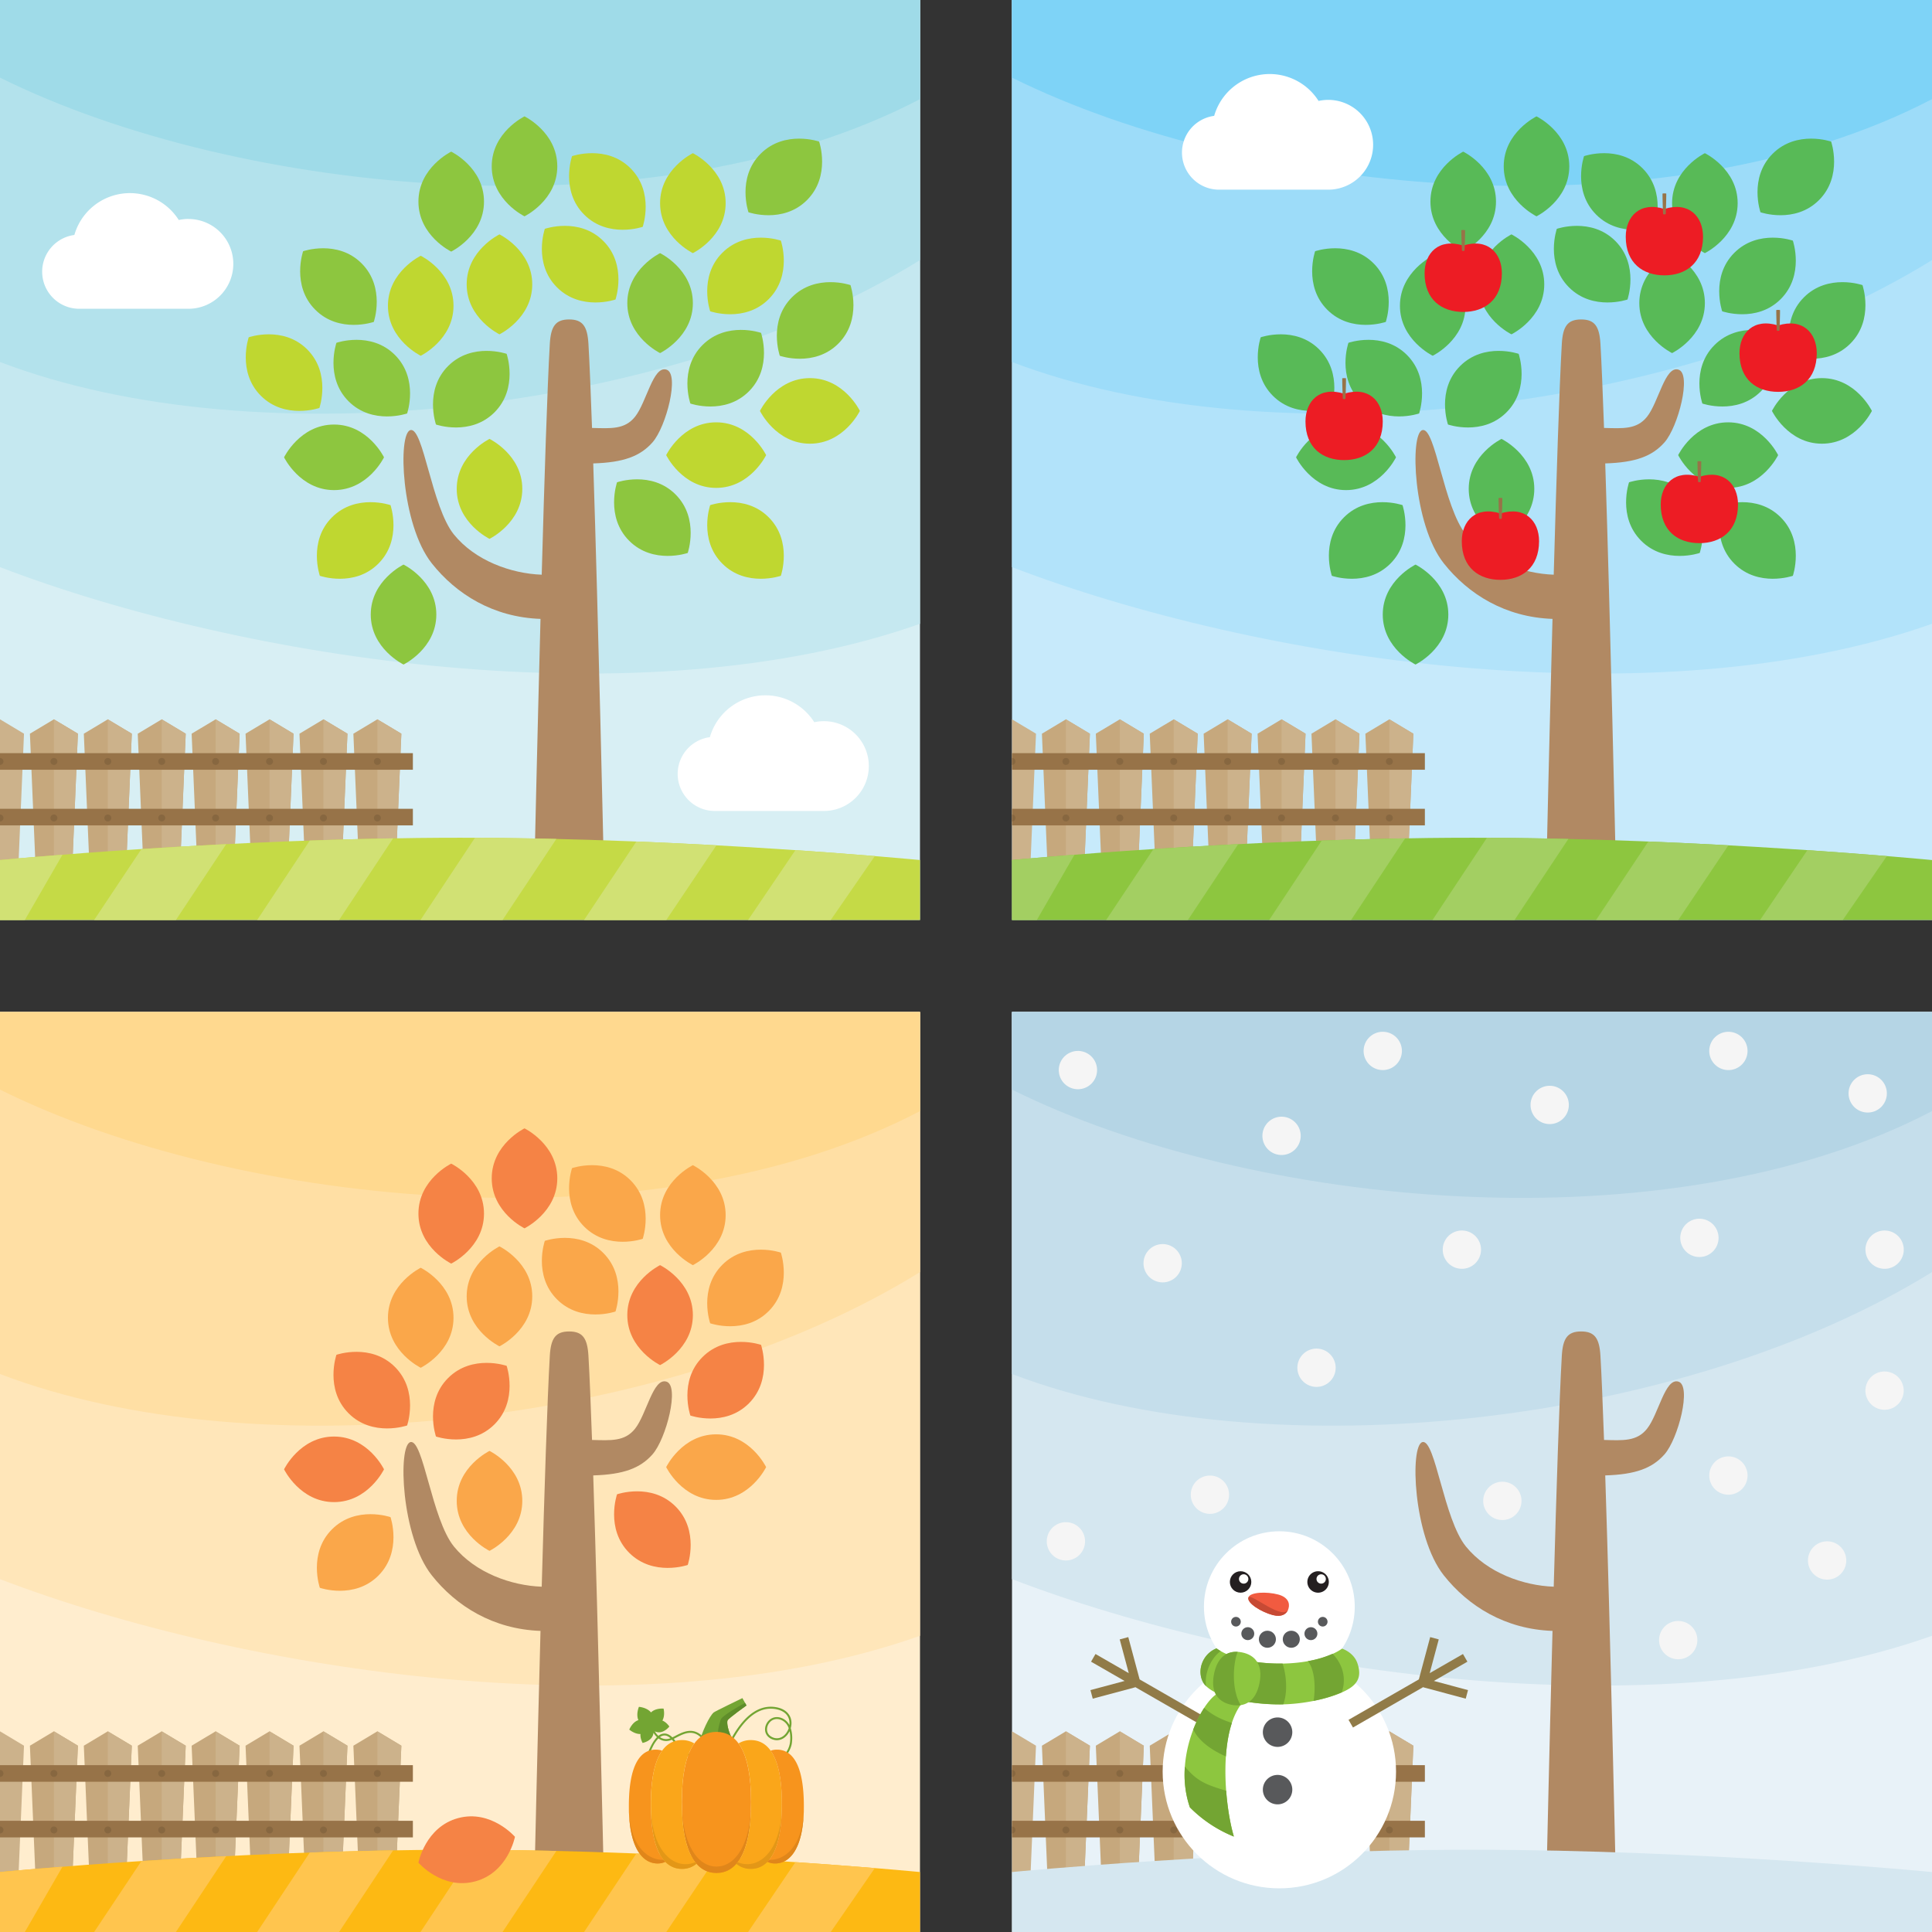 <svg xmlns="http://www.w3.org/2000/svg" viewBox="0 0 2100 2100">
  <rect x="0" y="0" width="2100" height="2100" fill="#333333" stroke="none"/>
  <title>seasons</title>
  <g id="Layer_2" data-name="Layer 2">
    <g id="Layer_1-2" data-name="Layer 1">
      <g>
        <g>
          <g>
            <rect width="1000" height="1000" fill="#d8eff4"/>
            <path d="M0,616.45c264.66,101.38,699.33,168,1000,61.59V0H0Z" fill="#c5e8f0"/>
            <path d="M0,393.49C281.77,500.87,731.35,449.08,1000,282.7V0H0Z" fill="#b3e2ec"/>
            <path d="M0,84.38c260.07,129,713.45,173,1000,23.37V0H0Z" fill="#9fdbe8"/>
          </g>
          <path d="M895.57,783.9A48.91,48.91,0,0,0,885.08,785,62.83,62.83,0,0,0,771.6,801.26a40.29,40.29,0,0,0,5.31,80.23H895.57a48.8,48.8,0,1,0,0-97.6Z" fill="#fff"/>
          <path d="M204.8,238a48.88,48.88,0,0,0-10.49,1.14A62.83,62.83,0,0,0,80.83,255.4a40.29,40.29,0,0,0,5.31,80.23H204.8a48.8,48.8,0,1,0,0-97.6Z" fill="#fff"/>
        </g>
        <g>
          <path d="M724.39,401.76c-14.56-4.43-21.52,35.44-34.17,51.26-11.18,14-26.32,12.64-46.71,12.14-1.35-38.26-2.67-70.31-3.89-91.37-1.11-19.18-6.31-26.56-21-26.56h0c-14.7,0-19.9,7.38-21,26.56-2.69,46.35-5.92,147.52-8.79,250.88-33.16-1.19-72.26-15.12-95.42-43.66-24.24-29.87-33.21-116.57-47.19-113.53s-10.28,102.63,23.07,144.78c26.65,33.67,66.88,58.66,118.22,60.45-3.54,132.47-6.26,255-6.26,255H656s-5.59-252-11.18-424c33-1,51.08-7.8,64.39-22.85C724.21,463.89,738.95,406.19,724.39,401.76Z" fill="#b18963"/>
          <path d="M567.71,531.39c0,37-35.63,54.32-35.63,54.32s-35.63-17.28-35.63-54.32,35.63-54.32,35.63-54.32S567.71,494.34,567.71,531.39Z" fill="#bfd730"/>
          <path d="M578.53,309.08c0,37-35.63,54.32-35.63,54.32s-35.63-17.28-35.63-54.32,35.63-54.32,35.63-54.32S578.53,272,578.53,309.08Z" fill="#bfd730"/>
          <path d="M492.94,332.37c0,37-35.63,54.32-35.63,54.32s-35.63-17.28-35.63-54.32S457.32,278,457.32,278,492.94,295.32,492.94,332.37Z" fill="#bfd730"/>
          <path d="M526.08,219.15c0,37-35.63,54.32-35.63,54.32s-35.63-17.28-35.63-54.32,35.63-54.32,35.63-54.32S526.08,182.1,526.08,219.15Z" fill="#8dc63f"/>
          <path d="M605.75,180.81c0,37-35.63,54.32-35.63,54.32s-35.63-17.28-35.63-54.32,35.63-54.32,35.63-54.32S605.75,143.76,605.75,180.81Z" fill="#8dc63f"/>
          <path d="M788.75,220.82c0,37-35.63,54.32-35.63,54.32s-35.63-17.28-35.63-54.32,35.63-54.32,35.63-54.32S788.75,183.77,788.75,220.82Z" fill="#bfd730"/>
          <path d="M753.12,329.47c0,37-35.63,54.32-35.63,54.32s-35.63-17.28-35.63-54.32,35.63-54.32,35.63-54.32S753.12,292.42,753.12,329.47Z" fill="#8dc63f"/>
          <path d="M363.08,532.72c-37,0-54.32-35.63-54.32-35.63s17.28-35.63,54.32-35.63,54.32,35.63,54.32,35.63S400.13,532.72,363.08,532.72Z" fill="#8dc63f"/>
          <path d="M880.35,482.27c-37,0-54.32-35.63-54.32-35.63S843.3,411,880.35,411s54.32,35.63,54.32,35.63S917.39,482.27,880.35,482.27Z" fill="#bfd730"/>
          <path d="M778.43,530.32c-37,0-54.32-35.63-54.32-35.63s17.28-35.63,54.32-35.63,54.32,35.63,54.32,35.63S815.47,530.32,778.43,530.32Z" fill="#bfd730"/>
          <path d="M537.48,448.21c-26.2,26.2-63.6,13.22-63.6,13.22s-13-37.41,13.22-63.6,63.61-13.22,63.6-13.22S563.67,422,537.48,448.21Z" fill="#8dc63f"/>
          <path d="M835.53,325.14c-26.2,26.2-63.6,13.22-63.6,13.22s-13-37.41,13.22-63.6,63.61-13.22,63.6-13.22S861.73,298.94,835.53,325.14Z" fill="#bfd730"/>
          <path d="M814,425.41c-26.2,26.2-63.6,13.22-63.6,13.22s-13-37.41,13.22-63.61,63.61-13.22,63.6-13.22S840.16,399.21,814,425.41Z" fill="#8dc63f"/>
          <path d="M411.26,612.66c-26.2,26.2-63.6,13.22-63.6,13.22s-13-37.41,13.22-63.6,63.61-13.22,63.6-13.22S437.45,586.46,411.26,612.66Z" fill="#bfd730"/>
          <path d="M877.16,217.5c-26.2,26.2-63.6,13.22-63.6,13.22s-13-37.41,13.22-63.6,63.61-13.22,63.6-13.22S903.35,191.3,877.16,217.5Z" fill="#8dc63f"/>
          <path d="M911.22,373.5c-26.2,26.2-63.6,13.22-63.6,13.22s-13-37.41,13.22-63.6,63.61-13.22,63.6-13.22S937.41,347.31,911.22,373.5Z" fill="#8dc63f"/>
          <path d="M683.92,587.83c-26.2-26.2-13.22-63.6-13.22-63.6s37.41-13,63.6,13.22,13.22,63.61,13.22,63.6S710.12,614,683.92,587.83Z" fill="#8dc63f"/>
          <path d="M378.91,436.21c-26.2-26.2-13.22-63.6-13.22-63.6s37.41-13,63.6,13.22,13.22,63.61,13.22,63.6S405.11,462.4,378.91,436.21Z" fill="#8dc63f"/>
          <path d="M283.57,430.21c-26.2-26.2-13.22-63.6-13.22-63.6s37.41-13,63.6,13.22,13.22,63.6,13.22,63.6S309.76,456.4,283.57,430.21Z" fill="#bfd730"/>
          <path d="M342.69,336.68c-26.2-26.2-13.22-63.6-13.22-63.6s37.41-13,63.6,13.22,13.22,63.61,13.22,63.61S368.88,362.87,342.69,336.68Z" fill="#8dc63f"/>
          <path d="M785.15,612.66c-26.2-26.2-13.22-63.6-13.22-63.6s37.41-13,63.6,13.22,13.22,63.61,13.22,63.6S811.34,638.86,785.15,612.66Z" fill="#bfd730"/>
          <path d="M605.42,312.33c-26.2-26.2-13.22-63.6-13.22-63.6s37.41-13,63.6,13.22S669,325.56,669,325.56,631.61,338.53,605.42,312.33Z" fill="#bfd730"/>
          <path d="M635,233.32c-26.2-26.2-13.22-63.6-13.22-63.6s37.41-13,63.6,13.22,13.22,63.6,13.22,63.6S661.24,259.51,635,233.32Z" fill="#bfd730"/>
          <path d="M474.26,668c0,37-35.63,54.32-35.63,54.32S403,705.07,403,668s35.63-54.32,35.63-54.32S474.26,631,474.26,668Z" fill="#8dc63f"/>
        </g>
        <g>
          <g>
            <g>
              <polygon points="78.81 935.83 38.38 935.83 32.52 797.49 58.6 781.87 84.67 797.49 78.81 935.83" fill="#c6a87d"/>
              <polygon points="137.41 935.83 96.98 935.83 91.12 797.49 117.19 781.87 143.27 797.49 137.41 935.83" fill="#c6a87d"/>
              <polygon points="196.01 935.83 155.58 935.83 149.72 797.49 175.79 781.87 201.87 797.49 196.01 935.83" fill="#c6a87d"/>
              <polygon points="254.61 935.83 214.17 935.83 208.31 797.49 234.39 781.87 260.47 797.49 254.61 935.83" fill="#c6a87d"/>
              <polygon points="313.21 935.83 272.77 935.83 266.91 797.49 292.99 781.87 319.06 797.49 313.21 935.83" fill="#c6a87d"/>
              <polygon points="371.8 935.83 331.37 935.83 325.51 797.49 351.59 781.87 377.66 797.49 371.8 935.83" fill="#c6a87d"/>
              <polygon points="430.4 935.83 389.97 935.83 384.11 797.49 410.19 781.87 436.26 797.49 430.4 935.83" fill="#c6a87d"/>
            </g>
            <g>
              <polygon points="20.22 935.83 0 935.83 0 781.87 26.08 797.49 20.22 935.83" fill="#ccb28b"/>
              <polygon points="78.81 935.83 58.6 935.83 58.6 781.87 84.67 797.49 78.81 935.83" fill="#ccb28b"/>
              <polygon points="137.41 935.83 117.19 935.83 117.19 781.87 143.27 797.49 137.41 935.83" fill="#ccb28b"/>
              <polygon points="196.01 935.83 175.79 935.83 175.79 781.87 201.87 797.49 196.01 935.83" fill="#ccb28b"/>
              <polygon points="254.61 935.83 234.39 935.83 234.39 781.87 260.47 797.49 254.61 935.83" fill="#ccb28b"/>
              <polygon points="313.21 935.83 292.99 935.83 292.99 781.87 319.06 797.49 313.21 935.83" fill="#ccb28b"/>
              <polygon points="371.8 935.83 351.59 935.83 351.59 781.87 377.66 797.49 371.8 935.83" fill="#ccb28b"/>
              <polygon points="430.4 935.83 410.19 935.83 410.19 781.87 436.26 797.49 430.4 935.83" fill="#ccb28b"/>
            </g>
            <rect y="818.65" width="448.78" height="18.03" fill="#977348"/>
            <rect y="879.13" width="448.78" height="18.03" fill="#977348"/>
            <path d="M175.79,823.89a3.77,3.77,0,1,0,3.77,3.77A3.77,3.77,0,0,0,175.79,823.89Zm58.6,0a3.77,3.77,0,1,0,3.77,3.77A3.77,3.77,0,0,0,234.39,823.89Zm-175.79,0a3.77,3.77,0,1,0,3.77,3.77A3.77,3.77,0,0,0,58.6,823.89Zm-58.6,0v7.54a3.77,3.77,0,0,0,3.77-3.77A3.77,3.77,0,0,0,0,823.89Zm117.2,0a3.77,3.77,0,1,0,3.77,3.77A3.77,3.77,0,0,0,117.2,823.89Zm175.79,0a3.77,3.77,0,1,0,3.77,3.77A3.77,3.77,0,0,0,293,823.89Zm117.2,0a3.77,3.77,0,1,0,3.77,3.77A3.77,3.77,0,0,0,410.18,823.89Zm-58.6,0a3.77,3.77,0,1,0,3.77,3.77A3.77,3.77,0,0,0,351.59,823.89Z" fill="#876740"/>
            <path d="M175.79,885.34a3.77,3.77,0,1,0,3.77,3.77A3.77,3.77,0,0,0,175.79,885.34Zm58.6,0a3.77,3.77,0,1,0,3.77,3.77A3.77,3.77,0,0,0,234.39,885.34Zm-175.79,0a3.77,3.77,0,1,0,3.77,3.77A3.77,3.77,0,0,0,58.6,885.34Zm-58.6,0v7.54a3.77,3.77,0,0,0,3.77-3.77A3.77,3.77,0,0,0,0,885.34Zm117.2,0a3.77,3.77,0,1,0,3.77,3.77A3.77,3.77,0,0,0,117.2,885.34Zm175.79,0a3.77,3.77,0,1,0,3.77,3.77A3.77,3.77,0,0,0,293,885.34Zm117.2,0a3.77,3.77,0,1,0,3.77,3.77A3.77,3.77,0,0,0,410.18,885.34Zm-58.6,0a3.77,3.77,0,1,0,3.77,3.77A3.77,3.77,0,0,0,351.59,885.34Z" fill="#876740"/>
          </g>
          <g>
            <path d="M500,910.58c-250,0-500,24.24-500,24.24V1000H1000V934.82S750,910.58,500,910.58Z" fill="#c5da46"/>
            <g>
              <path d="M102.33,1000h88.87l54.71-82.47c-33,1.67-64,3.51-92.18,5.34Z" fill="#d1e174"/>
              <path d="M427.32,911.22c-30.74.53-61.1,1.36-90.61,2.39L279.53,1000h89.05Z" fill="#d1e174"/>
              <path d="M778.69,918.82c-27.52-1.5-56.69-2.91-87-4.13L634.86,1000h89.37Z" fill="#d1e174"/>
              <path d="M457.06,1000h89.19l58.5-88.12c-29.14-.7-58.78-1.15-88.49-1.27Z" fill="#d1e174"/>
              <path d="M67.94,929C25.34,932.36,0,934.82,0,934.82V1000H27Z" fill="#d1e174"/>
              <path d="M950.93,930.53c-22.51-1.84-51.9-4.11-86.36-6.45L813.13,1000H903Z" fill="#d1e174"/>
            </g>
          </g>
        </g>
      </g>
      <g>
        <g>
          <g>
            <rect x="1100" width="1000" height="1000" fill="#c7eafb"/>
            <path d="M1100,616.45c264.66,101.38,699.33,168,1000,61.59V0H1100Z" fill="#b2e3fa"/>
            <path d="M1100,393.49c281.77,107.38,731.35,55.59,1000-110.79V0H1100Z" fill="#9ddcf9"/>
            <path d="M1100,84.38c260.07,129,713.45,173,1000,23.37V0H1100Z" fill="#7ed3f7"/>
          </g>
          <path d="M1443.72,108.57a48.88,48.88,0,0,0-10.49,1.14,62.83,62.83,0,0,0-113.48,16.22,40.29,40.29,0,0,0,5.31,80.23h118.67a48.8,48.8,0,1,0,0-97.6Z" fill="#fff"/>
        </g>
        <g>
          <g>
            <path d="M1824.39,401.76c-14.56-4.43-21.52,35.44-34.17,51.26-11.18,14-26.32,12.64-46.71,12.14-1.35-38.26-2.67-70.31-3.89-91.37-1.11-19.18-6.31-26.56-21-26.56h0c-14.7,0-19.9,7.38-21,26.56-2.69,46.35-5.92,147.52-8.79,250.88-33.16-1.19-72.26-15.12-95.42-43.66-24.24-29.87-33.21-116.57-47.19-113.53s-10.28,102.63,23.07,144.78c26.65,33.67,66.88,58.66,118.22,60.45-3.54,132.47-6.26,255-6.26,255H1756s-5.59-252-11.18-424c33-1,51.08-7.8,64.39-22.85C1824.21,463.89,1838.95,406.19,1824.39,401.76Z" fill="#b18963"/>
            <path d="M1667.71,531.39c0,37-35.63,54.32-35.63,54.32s-35.63-17.28-35.63-54.32,35.63-54.32,35.63-54.32S1667.71,494.34,1667.71,531.39Z" fill="#58ba57"/>
            <path d="M1678.53,309.08c0,37-35.63,54.32-35.63,54.32s-35.63-17.28-35.63-54.32,35.63-54.32,35.63-54.32S1678.53,272,1678.53,309.08Z" fill="#58ba57"/>
            <path d="M1592.94,332.37c0,37-35.63,54.32-35.63,54.32s-35.63-17.28-35.63-54.32S1557.32,278,1557.32,278,1592.94,295.32,1592.94,332.37Z" fill="#58ba57"/>
            <path d="M1626.08,219.15c0,37-35.63,54.32-35.63,54.32s-35.63-17.28-35.63-54.32,35.63-54.32,35.63-54.32S1626.08,182.1,1626.08,219.15Z" fill="#58ba57"/>
            <path d="M1705.75,180.81c0,37-35.63,54.32-35.63,54.32s-35.63-17.28-35.63-54.32,35.63-54.32,35.63-54.32S1705.75,143.76,1705.75,180.81Z" fill="#58ba57"/>
            <path d="M1888.75,220.82c0,37-35.63,54.32-35.63,54.32s-35.63-17.28-35.63-54.32,35.63-54.32,35.63-54.32S1888.75,183.77,1888.75,220.82Z" fill="#58ba57"/>
            <path d="M1853.12,329.47c0,37-35.63,54.32-35.63,54.32s-35.63-17.28-35.63-54.32,35.63-54.32,35.63-54.32S1853.12,292.42,1853.12,329.47Z" fill="#58ba57"/>
            <path d="M1463.08,532.72c-37,0-54.32-35.63-54.32-35.63s17.28-35.63,54.32-35.63,54.32,35.63,54.32,35.63S1500.13,532.72,1463.08,532.72Z" fill="#58ba57"/>
            <path d="M1980.35,482.27c-37,0-54.32-35.63-54.32-35.63S1943.3,411,1980.35,411s54.32,35.63,54.32,35.63S2017.39,482.27,1980.35,482.27Z" fill="#58ba57"/>
            <path d="M1878.43,530.32c-37,0-54.32-35.63-54.32-35.63s17.28-35.63,54.32-35.63,54.32,35.63,54.32,35.63S1915.47,530.32,1878.43,530.32Z" fill="#58ba57"/>
            <path d="M1637.48,448.21c-26.2,26.2-63.6,13.22-63.6,13.22s-13-37.41,13.22-63.6,63.61-13.22,63.61-13.22S1663.67,422,1637.48,448.21Z" fill="#58ba57"/>
            <path d="M1935.53,325.14c-26.2,26.2-63.6,13.22-63.6,13.22s-13-37.41,13.22-63.6,63.61-13.22,63.6-13.22S1961.73,298.94,1935.53,325.14Z" fill="#58ba57"/>
            <path d="M1914,425.41c-26.2,26.2-63.6,13.22-63.6,13.22s-13-37.41,13.22-63.61,63.61-13.22,63.6-13.22S1940.16,399.21,1914,425.41Z" fill="#58ba57"/>
            <path d="M1511.26,612.66c-26.2,26.2-63.6,13.22-63.6,13.22s-13-37.41,13.22-63.6,63.61-13.22,63.6-13.22S1537.45,586.46,1511.26,612.66Z" fill="#58ba57"/>
            <path d="M1977.16,217.5c-26.2,26.2-63.6,13.22-63.6,13.22s-13-37.41,13.22-63.6,63.61-13.22,63.6-13.22S2003.35,191.3,1977.16,217.5Z" fill="#58ba57"/>
            <path d="M2011.22,373.5c-26.2,26.2-63.6,13.22-63.6,13.22s-13-37.41,13.22-63.6,63.61-13.22,63.6-13.22S2037.41,347.31,2011.22,373.5Z" fill="#58ba57"/>
            <path d="M1783.92,587.83c-26.2-26.2-13.22-63.6-13.22-63.6s37.41-13,63.6,13.22,13.22,63.61,13.22,63.6S1810.12,614,1783.92,587.83Z" fill="#58ba57"/>
            <path d="M1478.91,436.21c-26.2-26.2-13.22-63.6-13.22-63.6s37.41-13,63.6,13.22,13.22,63.61,13.22,63.6S1505.11,462.4,1478.91,436.21Z" fill="#58ba57"/>
            <path d="M1383.57,430.21c-26.2-26.2-13.22-63.6-13.22-63.6s37.41-13,63.6,13.22,13.22,63.6,13.22,63.6S1409.76,456.4,1383.57,430.21Z" fill="#58ba57"/>
            <path d="M1442.69,336.68c-26.2-26.2-13.22-63.6-13.22-63.6s37.41-13,63.6,13.22,13.22,63.61,13.22,63.61S1468.88,362.87,1442.69,336.68Z" fill="#58ba57"/>
            <path d="M1885.15,612.66c-26.2-26.2-13.22-63.6-13.22-63.6s37.41-13,63.6,13.22,13.22,63.61,13.22,63.6S1911.34,638.86,1885.15,612.66Z" fill="#58ba57"/>
            <path d="M1705.42,312.33c-26.2-26.2-13.22-63.6-13.22-63.6s37.41-13,63.6,13.22S1769,325.56,1769,325.56,1731.61,338.53,1705.42,312.33Z" fill="#58ba57"/>
            <path d="M1735,233.32c-26.2-26.2-13.22-63.6-13.22-63.6s37.41-13,63.6,13.22,13.22,63.6,13.22,63.6S1761.24,259.51,1735,233.32Z" fill="#58ba57"/>
            <path d="M1574.26,668c0,37-35.63,54.32-35.63,54.32S1503,705.07,1503,668s35.63-54.32,35.63-54.32S1574.26,631,1574.26,668Z" fill="#58ba57"/>
          </g>
          <g>
            <path d="M1590.46,339.07c-23.17,0-42-13.18-42-42,0-22.1,15.5-38.48,42-30.15,26.45-8.33,42,8,42,30.15C1632.41,325.9,1613.63,339.07,1590.46,339.07Z" fill="#ed1c24"/>
            <path d="M1592.47,250.14a13.23,13.23,0,0,0-4,0c-.2.14.41,22.21.61,22.35a3.47,3.47,0,0,0,2.8,0C1592.06,272.35,1592.67,250.28,1592.47,250.14Z" fill="#977348"/>
          </g>
          <g>
            <path d="M1461,500.1c-23.17,0-42-13.18-42-42,0-22.1,15.5-38.48,42-30.15,26.45-8.33,42,8,42,30.15C1503,486.92,1484.19,500.1,1461,500.1Z" fill="#ed1c24"/>
            <path d="M1463,411.17a13.23,13.23,0,0,0-4,0c-.2.14.41,22.21.61,22.35a3.47,3.47,0,0,0,2.8,0C1462.62,433.38,1463.23,411.31,1463,411.17Z" fill="#977348"/>
          </g>
          <g>
            <path d="M1630.9,630.26c-23.17,0-42-13.18-42-42,0-22.1,15.5-38.48,42-30.15,26.45-8.33,42,8,42,30.15C1672.85,617.08,1654.07,630.26,1630.9,630.26Z" fill="#ed1c24"/>
            <path d="M1632.91,541.33a13.22,13.22,0,0,0-4,0c-.2.14.41,22.21.61,22.35a3.47,3.47,0,0,0,2.8,0C1632.5,563.53,1633.12,541.46,1632.91,541.33Z" fill="#977348"/>
          </g>
          <g>
            <path d="M1809.12,299.3c-23.17,0-42-13.18-42-42,0-22.1,15.5-38.48,42-30.15,26.45-8.33,42,8,42,30.15C1851.07,286.13,1832.29,299.3,1809.12,299.3Z" fill="#ed1c24"/>
            <path d="M1811.13,210.37a13.23,13.23,0,0,0-4,0c-.2.14.41,22.21.61,22.35a3.47,3.47,0,0,0,2.8,0C1810.72,232.58,1811.33,210.51,1811.13,210.37Z" fill="#977348"/>
          </g>
          <g>
            <path d="M1932.75,425.93c-23.17,0-42-13.18-42-42,0-22.1,15.5-38.48,42-30.15,26.45-8.33,42,8,42,30.15C1974.7,412.76,1955.92,425.93,1932.75,425.93Z" fill="#ed1c24"/>
            <path d="M1934.76,337a13.23,13.23,0,0,0-4,0c-.2.14.41,22.21.61,22.35a3.47,3.47,0,0,0,2.8,0C1934.35,359.21,1935,337.14,1934.76,337Z" fill="#977348"/>
          </g>
          <g>
            <path d="M1847.14,590.38c-23.17,0-42-13.18-42-42,0-22.1,15.5-38.48,42-30.15,26.45-8.33,42,8,42,30.15C1889.09,577.21,1870.31,590.38,1847.14,590.38Z" fill="#ed1c24"/>
            <path d="M1849.15,501.45a13.23,13.23,0,0,0-4,0c-.2.14.41,22.21.61,22.35a3.47,3.47,0,0,0,2.8,0C1848.75,523.66,1849.36,501.59,1849.15,501.45Z" fill="#977348"/>
          </g>
        </g>
        <g>
          <g>
            <g>
              <polygon points="1178.82 935.83 1138.38 935.83 1132.52 797.49 1158.6 781.87 1184.67 797.49 1178.82 935.83" fill="#c6a87d"/>
              <polygon points="1237.41 935.83 1196.98 935.83 1191.12 797.49 1217.19 781.87 1243.27 797.49 1237.41 935.83" fill="#c6a87d"/>
              <polygon points="1296.01 935.83 1255.58 935.83 1249.72 797.49 1275.79 781.87 1301.87 797.49 1296.01 935.83" fill="#c6a87d"/>
              <polygon points="1354.61 935.83 1314.17 935.83 1308.32 797.49 1334.39 781.87 1360.47 797.49 1354.61 935.83" fill="#c6a87d"/>
              <polygon points="1413.2 935.83 1372.77 935.83 1366.91 797.49 1392.99 781.87 1419.07 797.49 1413.2 935.83" fill="#c6a87d"/>
              <polygon points="1471.8 935.83 1431.37 935.83 1425.51 797.49 1451.59 781.87 1477.66 797.49 1471.8 935.83" fill="#c6a87d"/>
              <polygon points="1530.4 935.83 1489.97 935.83 1484.11 797.49 1510.18 781.87 1536.26 797.49 1530.4 935.83" fill="#c6a87d"/>
            </g>
            <g>
              <polygon points="1120.22 935.83 1100 935.83 1100 781.87 1126.08 797.49 1120.22 935.83" fill="#ccb28b"/>
              <polygon points="1178.82 935.83 1158.6 935.83 1158.6 781.87 1184.67 797.49 1178.82 935.83" fill="#ccb28b"/>
              <polygon points="1237.41 935.83 1217.19 935.83 1217.19 781.87 1243.27 797.49 1237.41 935.83" fill="#ccb28b"/>
              <polygon points="1296.01 935.83 1275.79 935.83 1275.79 781.87 1301.87 797.49 1296.01 935.83" fill="#ccb28b"/>
              <polygon points="1354.61 935.83 1334.39 935.83 1334.39 781.87 1360.47 797.49 1354.61 935.83" fill="#ccb28b"/>
              <polygon points="1413.2 935.83 1392.99 935.83 1392.99 781.87 1419.07 797.49 1413.2 935.83" fill="#ccb28b"/>
              <polygon points="1471.8 935.83 1451.59 935.83 1451.59 781.87 1477.66 797.49 1471.8 935.83" fill="#ccb28b"/>
              <polygon points="1530.4 935.83 1510.18 935.83 1510.18 781.87 1536.26 797.49 1530.4 935.83" fill="#ccb28b"/>
            </g>
            <rect x="1100" y="818.65" width="448.78" height="18.03" fill="#977348"/>
            <rect x="1100" y="879.13" width="448.78" height="18.03" fill="#977348"/>
            <path d="M1275.79,823.89a3.77,3.77,0,1,0,3.77,3.77A3.77,3.77,0,0,0,1275.79,823.89Zm58.6,0a3.77,3.77,0,1,0,3.77,3.77A3.77,3.77,0,0,0,1334.39,823.89Zm-175.79,0a3.77,3.77,0,1,0,3.77,3.77A3.77,3.77,0,0,0,1158.6,823.89Zm-58.6,0v7.54a3.77,3.77,0,0,0,0-7.54Zm117.2,0a3.77,3.77,0,1,0,3.77,3.77A3.77,3.77,0,0,0,1217.2,823.89Zm175.79,0a3.77,3.77,0,1,0,3.77,3.77A3.77,3.77,0,0,0,1393,823.89Zm117.2,0a3.77,3.77,0,1,0,3.77,3.77A3.77,3.77,0,0,0,1510.18,823.89Zm-58.6,0a3.77,3.77,0,1,0,3.77,3.77A3.77,3.77,0,0,0,1451.59,823.89Z" fill="#876740"/>
            <path d="M1275.79,885.34a3.77,3.77,0,1,0,3.77,3.77A3.77,3.77,0,0,0,1275.79,885.34Zm58.6,0a3.77,3.77,0,1,0,3.77,3.77A3.77,3.77,0,0,0,1334.39,885.34Zm-175.79,0a3.77,3.77,0,1,0,3.77,3.77A3.77,3.77,0,0,0,1158.6,885.34Zm-58.6,0v7.54a3.77,3.77,0,0,0,0-7.54Zm117.2,0a3.77,3.77,0,1,0,3.77,3.77A3.77,3.77,0,0,0,1217.2,885.34Zm175.79,0a3.77,3.77,0,1,0,3.77,3.77A3.77,3.77,0,0,0,1393,885.34Zm117.2,0a3.77,3.77,0,1,0,3.77,3.77A3.77,3.77,0,0,0,1510.18,885.34Zm-58.6,0a3.77,3.77,0,1,0,3.77,3.77A3.77,3.77,0,0,0,1451.59,885.34Z" fill="#876740"/>
          </g>
          <g>
            <path d="M1600,910.58c-250,0-500,24.24-500,24.24V1000H2100V934.82S1850,910.58,1600,910.58Z" fill="#8dc63f"/>
            <g>
              <path d="M1202.33,1000h88.87l54.71-82.47c-33,1.67-64,3.51-92.18,5.34Z" fill="#a3cf62"/>
              <path d="M1527.32,911.22c-30.74.53-61.1,1.36-90.61,2.39L1379.53,1000h89.05Z" fill="#a3cf62"/>
              <path d="M1878.69,918.82c-27.52-1.5-56.69-2.91-87-4.13L1734.86,1000h89.37Z" fill="#a3cf62"/>
              <path d="M1557.06,1000h89.19l58.5-88.12c-29.14-.7-58.78-1.15-88.49-1.27Z" fill="#a3cf62"/>
              <path d="M1167.94,929c-42.6,3.35-67.94,5.81-67.94,5.81V1000h27Z" fill="#a3cf62"/>
              <path d="M2050.93,930.53c-22.51-1.84-51.9-4.11-86.36-6.45L1913.13,1000H2003Z" fill="#a3cf62"/>
            </g>
          </g>
        </g>
      </g>
      <g>
        <g>
          <rect y="1100" width="1000" height="1000" fill="#ffedce"/>
          <path d="M0,1716.45c264.66,101.38,699.33,168,1000,61.59V1100H0Z" fill="#ffe6b9"/>
          <path d="M0,1493.49c281.77,107.38,731.35,55.59,1000-110.79V1100H0Z" fill="#ffdfa4"/>
          <path d="M0,1184.38c260.07,129,713.45,173,1000,23.37V1100H0Z" fill="#ffd98f"/>
        </g>
        <g>
          <path d="M724.39,1501.76c-14.56-4.43-21.52,35.44-34.17,51.26-11.18,14-26.32,12.64-46.71,12.14-1.35-38.26-2.67-70.31-3.89-91.37-1.11-19.18-6.31-26.56-21-26.56h0c-14.7,0-19.9,7.38-21,26.56-2.69,46.35-5.92,147.52-8.79,250.88-33.16-1.19-72.26-15.12-95.42-43.66-24.24-29.87-33.21-116.57-47.19-113.53s-10.28,102.63,23.07,144.78c26.65,33.67,66.88,58.66,118.22,60.45-3.54,132.47-6.26,255-6.26,255H656s-5.59-252-11.18-424c33-1,51.08-7.8,64.39-22.85C724.21,1563.89,738.95,1506.19,724.39,1501.76Z" fill="#b18963"/>
          <path d="M567.71,1631.39c0,37-35.63,54.32-35.63,54.32s-35.63-17.28-35.63-54.32,35.63-54.32,35.63-54.32S567.71,1594.34,567.71,1631.39Z" fill="#faa74a"/>
          <path d="M578.53,1409.08c0,37-35.63,54.32-35.63,54.32s-35.63-17.28-35.63-54.32,35.63-54.32,35.63-54.32S578.53,1372,578.53,1409.08Z" fill="#faa74a"/>
          <path d="M492.94,1432.37c0,37-35.63,54.32-35.63,54.32s-35.63-17.28-35.63-54.32S457.32,1378,457.32,1378,492.94,1395.32,492.94,1432.37Z" fill="#faa74a"/>
          <path d="M526.08,1319.15c0,37-35.63,54.32-35.63,54.32s-35.63-17.28-35.63-54.32,35.63-54.32,35.63-54.32S526.08,1282.1,526.08,1319.15Z" fill="#f58345"/>
          <path d="M605.75,1280.81c0,37-35.63,54.32-35.63,54.32s-35.63-17.28-35.63-54.32,35.63-54.32,35.63-54.32S605.75,1243.76,605.75,1280.81Z" fill="#f58345"/>
          <path d="M788.75,1320.82c0,37-35.63,54.32-35.63,54.32s-35.63-17.28-35.63-54.32,35.63-54.32,35.63-54.32S788.75,1283.78,788.75,1320.82Z" fill="#faa74a"/>
          <path d="M753.12,1429.47c0,37-35.63,54.32-35.63,54.32s-35.63-17.28-35.63-54.32,35.63-54.32,35.63-54.32S753.12,1392.42,753.12,1429.47Z" fill="#f58345"/>
          <path d="M363.08,1632.72c-37,0-54.32-35.63-54.32-35.63s17.28-35.63,54.32-35.63,54.32,35.63,54.32,35.63S400.13,1632.72,363.08,1632.72Z" fill="#f58345"/>
          <path d="M778.43,1630.32c-37,0-54.32-35.63-54.32-35.63s17.28-35.63,54.32-35.63,54.32,35.63,54.32,35.63S815.47,1630.32,778.43,1630.32Z" fill="#faa74a"/>
          <path d="M537.48,1548.21c-26.2,26.2-63.6,13.22-63.6,13.22s-13-37.41,13.22-63.6,63.61-13.22,63.6-13.22S563.67,1522,537.48,1548.21Z" fill="#f58345"/>
          <path d="M835.53,1425.14c-26.2,26.2-63.6,13.22-63.6,13.22s-13-37.41,13.22-63.6,63.61-13.22,63.6-13.22S861.73,1398.95,835.53,1425.14Z" fill="#faa74a"/>
          <path d="M814,1525.41c-26.2,26.2-63.6,13.22-63.6,13.22s-13-37.41,13.22-63.61,63.61-13.22,63.6-13.22S840.16,1499.21,814,1525.41Z" fill="#f58345"/>
          <path d="M411.26,1712.66c-26.2,26.2-63.6,13.22-63.6,13.22s-13-37.41,13.22-63.6,63.61-13.22,63.6-13.22S437.45,1686.46,411.26,1712.66Z" fill="#faa74a"/>
          <path d="M683.92,1687.83c-26.2-26.2-13.22-63.6-13.22-63.6s37.41-13,63.6,13.22,13.22,63.61,13.22,63.6S710.12,1714,683.92,1687.83Z" fill="#f58345"/>
          <path d="M378.91,1536.21c-26.2-26.2-13.22-63.6-13.22-63.6s37.41-13,63.6,13.22,13.22,63.61,13.22,63.6S405.11,1562.41,378.91,1536.21Z" fill="#f58345"/>
          <path d="M605.42,1412.34c-26.2-26.2-13.22-63.6-13.22-63.6s37.41-13,63.6,13.22S669,1425.56,669,1425.56,631.61,1438.53,605.42,1412.34Z" fill="#faa74a"/>
          <path d="M635,1333.32c-26.2-26.2-13.22-63.6-13.22-63.6s37.41-13,63.6,13.22,13.22,63.6,13.22,63.6S661.24,1359.51,635,1333.32Z" fill="#faa74a"/>
        </g>
        <g>
          <g>
            <g>
              <polygon points="78.81 2035.83 38.38 2035.83 32.52 1897.49 58.6 1881.87 84.67 1897.49 78.81 2035.83" fill="#c6a87d"/>
              <polygon points="137.41 2035.83 96.98 2035.83 91.12 1897.49 117.19 1881.87 143.27 1897.49 137.41 2035.83" fill="#c6a87d"/>
              <polygon points="196.01 2035.83 155.58 2035.83 149.72 1897.49 175.79 1881.87 201.87 1897.49 196.01 2035.83" fill="#c6a87d"/>
              <polygon points="254.61 2035.83 214.17 2035.83 208.31 1897.49 234.39 1881.87 260.47 1897.49 254.61 2035.83" fill="#c6a87d"/>
              <polygon points="313.21 2035.83 272.77 2035.83 266.91 1897.49 292.99 1881.87 319.06 1897.49 313.21 2035.83" fill="#c6a87d"/>
              <polygon points="371.8 2035.83 331.37 2035.83 325.51 1897.49 351.59 1881.87 377.66 1897.49 371.8 2035.83" fill="#c6a87d"/>
              <polygon points="430.4 2035.83 389.97 2035.83 384.11 1897.49 410.19 1881.87 436.26 1897.49 430.4 2035.83" fill="#c6a87d"/>
            </g>
            <g>
              <polygon points="20.22 2035.83 0 2035.83 0 1881.87 26.08 1897.49 20.22 2035.83" fill="#ccb28b"/>
              <polygon points="78.81 2035.83 58.6 2035.83 58.6 1881.87 84.67 1897.49 78.81 2035.83" fill="#ccb28b"/>
              <polygon points="137.41 2035.83 117.19 2035.83 117.19 1881.87 143.27 1897.49 137.41 2035.83" fill="#ccb28b"/>
              <polygon points="196.01 2035.83 175.79 2035.83 175.79 1881.87 201.87 1897.49 196.01 2035.83" fill="#ccb28b"/>
              <polygon points="254.61 2035.83 234.39 2035.83 234.39 1881.87 260.47 1897.49 254.61 2035.83" fill="#ccb28b"/>
              <polygon points="313.21 2035.83 292.99 2035.83 292.99 1881.87 319.06 1897.49 313.21 2035.83" fill="#ccb28b"/>
              <polygon points="371.8 2035.83 351.59 2035.83 351.59 1881.87 377.66 1897.49 371.8 2035.83" fill="#ccb28b"/>
              <polygon points="430.4 2035.83 410.19 2035.83 410.19 1881.87 436.26 1897.49 430.4 2035.83" fill="#ccb28b"/>
            </g>
            <rect y="1918.65" width="448.78" height="18.03" fill="#977348"/>
            <rect y="1979.13" width="448.78" height="18.03" fill="#977348"/>
            <path d="M175.79,1923.89a3.77,3.77,0,1,0,3.77,3.77A3.77,3.77,0,0,0,175.79,1923.89Zm58.6,0a3.77,3.77,0,1,0,3.77,3.77A3.77,3.77,0,0,0,234.39,1923.89Zm-175.79,0a3.77,3.77,0,1,0,3.77,3.77A3.77,3.77,0,0,0,58.6,1923.89Zm-58.6,0v7.54a3.77,3.77,0,0,0,3.77-3.77A3.77,3.77,0,0,0,0,1923.89Zm117.2,0a3.77,3.77,0,1,0,3.77,3.77A3.77,3.77,0,0,0,117.2,1923.89Zm175.79,0a3.77,3.77,0,1,0,3.77,3.77A3.77,3.77,0,0,0,293,1923.89Zm117.2,0a3.77,3.77,0,1,0,3.77,3.77A3.77,3.77,0,0,0,410.18,1923.89Zm-58.6,0a3.77,3.77,0,1,0,3.77,3.77A3.77,3.77,0,0,0,351.59,1923.89Z" fill="#876740"/>
            <path d="M175.79,1985.34a3.77,3.77,0,1,0,3.77,3.77A3.77,3.77,0,0,0,175.79,1985.34Zm58.6,0a3.77,3.77,0,1,0,3.77,3.77A3.77,3.77,0,0,0,234.39,1985.34Zm-175.79,0a3.77,3.77,0,1,0,3.77,3.77A3.77,3.77,0,0,0,58.6,1985.34Zm-58.6,0v7.54a3.77,3.77,0,0,0,3.77-3.77A3.77,3.77,0,0,0,0,1985.34Zm117.2,0a3.77,3.77,0,1,0,3.77,3.77A3.77,3.77,0,0,0,117.2,1985.34Zm175.79,0a3.77,3.77,0,1,0,3.77,3.77A3.77,3.77,0,0,0,293,1985.34Zm117.2,0a3.77,3.77,0,1,0,3.77,3.77A3.77,3.77,0,0,0,410.18,1985.34Zm-58.6,0a3.77,3.77,0,1,0,3.77,3.77A3.77,3.77,0,0,0,351.59,1985.34Z" fill="#876740"/>
          </g>
          <g>
            <path d="M500,2010.58c-250,0-500,24.24-500,24.24V2100H1000v-65.18S750,2010.58,500,2010.58Z" fill="#fdb913"/>
            <g>
              <path d="M102.33,2100h88.87l54.71-82.47c-33,1.67-64,3.51-92.18,5.34Z" fill="#ffc54e"/>
              <path d="M427.32,2011.22c-30.74.53-61.1,1.36-90.61,2.39L279.53,2100h89.05Z" fill="#ffc54e"/>
              <path d="M778.69,2018.82c-27.52-1.5-56.69-2.91-87-4.13L634.86,2100h89.37Z" fill="#ffc54e"/>
              <path d="M457.06,2100h89.19l58.5-88.12c-29.14-.7-58.78-1.15-88.49-1.27Z" fill="#ffc54e"/>
              <path d="M67.94,2029c-42.6,3.35-67.94,5.8-67.94,5.8V2100H27Z" fill="#ffc54e"/>
              <path d="M950.93,2030.53c-22.51-1.84-51.9-4.11-86.36-6.45L813.13,2100H903Z" fill="#ffc54e"/>
            </g>
          </g>
          <path d="M516.49,2045c-35.78,9.59-61.69-20.35-61.69-20.35s7.47-38.88,43.25-48.47,61.7,20.35,61.69,20.36S552.28,2035.4,516.49,2045Z" fill="#f58345"/>
          <g>
            <g>
              <path d="M859.54,1878.4a20,20,0,0,0,.78-5.44c.06-7.62-4.91-15.31-16.81-17.33a32.8,32.8,0,0,0-5.7-.5c-12.81,0-23,7.71-30.64,16.54s-12.78,18.9-15.45,23.94l1.87,1h0c2.67-5.05,7.75-14.95,15.18-23.55s17.14-15.82,29-15.81a30.74,30.74,0,0,1,5.33.47c11.12,2,15,8.52,15.07,15.25a16.6,16.6,0,0,1-.13,2.07,16.2,16.2,0,0,0-9.31-7.92,13.45,13.45,0,0,0-4.28-.72c-7.56,0-12.88,6.75-12.89,13.34,0,4.33,2.42,8.7,7.87,10.82a13.57,13.57,0,0,0,5,1c6.1-.06,11.14-4.27,13.8-9.81A33.93,33.93,0,0,1,859,1889a31.86,31.86,0,0,1-.2,3.72v.09a24.58,24.58,0,0,1-3.95,11.34,37.31,37.31,0,0,1-2.55,3.62c-.69.86-1.12,1.32-1.12,1.32l1.54,1.45c0-.09,7.68-8.06,8.19-17.57a36.09,36.09,0,0,0-1.39-14.54Zm-5.39,5.91c-2.52,3.11-5.93,5.11-9.68,5.1a11.48,11.48,0,0,1-4.23-.83c-4.72-1.9-6.5-5.28-6.53-8.86a11.69,11.69,0,0,1,3.06-7.7,10.35,10.35,0,0,1,7.71-3.52,11.41,11.41,0,0,1,3.61.61,14.52,14.52,0,0,1,9,8.83l.2.51A18.46,18.46,0,0,1,854.15,1884.31Zm-103.73-2.93c-7.48,0-14.29,4.52-19.58,7.05l-.64-.6c-2.67-2.42-5.35-3.57-7.95-3.57a10.69,10.69,0,0,0-6.6,2.53,20.46,20.46,0,0,1-3.87-4.91,9.5,9.5,0,0,0,4.15,1.05c6.57.3,11.63-6.26,11.63-6.26s-2.94-4.6-7.56-6.49c3.17-5.62,1.28-13,1.28-13s-8.67-.83-13.67,4.16c-4.53-5.52-13.13-6.08-13.13-6.08s-3.43,7.91-.58,14.46C687.18,1871.89,684,1880,684,1880s5.71,5,12.16,4.8c-.43,5,2.33,9.69,2.33,9.69s8.14-1.51,10.87-7.5a10,10,0,0,0,.94-3.51,22.43,22.43,0,0,0,3.8,4.74c-6.82,6.81-11.39,20.46-13.55,28.68l2,.53h0a95.78,95.78,0,0,1,7.42-19.79,33,33,0,0,1,5.72-8.06,14,14,0,0,0,8.32,2.83,15.41,15.41,0,0,0,5.91-1.24l.42-.18a46.15,46.15,0,0,1,6.21,9.3c2.94,5.6,6.64,8.06,10.5,8,4.07,0,7.91-2.55,11.32-5.71a67.14,67.14,0,0,0,8.58-10.18l.44-.62-.45-.61C761.65,1883.94,755.9,1881.36,750.42,1881.38Zm-26.4,8.9a11.6,11.6,0,0,1-6.65-2.13,8.32,8.32,0,0,1,4.89-1.77c1.94,0,4.08.83,6.48,3A13.11,13.11,0,0,1,724,1890.28Zm32.93,10.78c-3.23,3-6.75,5.17-9.88,5.15-2.9,0-5.82-1.68-8.63-6.92a50,50,0,0,0-6.08-9.25c5.38-2.65,11.69-6.57,18.07-6.54,4.67,0,9.45,2,14.37,8.33A63.28,63.28,0,0,1,756.94,1901.05Z" fill="#73a533"/>
              <g>
                <path d="M760,1894.94c2.66-12,11.24-29.88,15.8-33.6,1.63-1.33,31.16-15.58,31.16-15.58l4.43,8s-19.27,13.71-20.55,16.18c-1.06,2.05,0,11.65,6.64,23.16Z" fill="#73a533"/>
                <path d="M790.85,1869.93c1.28-2.47,20.55-16.18,20.55-16.18l-1.48-2.66c-8,3.81-24.54,14.16-26.06,17.21s-5.6,16.86-2.59,25.6l16.23-.8C790.87,1881.58,789.79,1872,790.85,1869.93Z" fill="#5f8d2a"/>
              </g>
            </g>
            <g>
              <g>
                <path d="M816.35,1958.6c0,57.42-16.84,77.23-37.6,77.23s-37.6-19.81-37.6-77.23,16.83-76.11,37.6-76.11S816.35,1901.18,816.35,1958.6Z" fill="#f7941d"/>
                <path d="M816.35,1958.6c0,57.42-16.84,77.23-37.6,77.23s-37.6-19.81-37.6-77.23c0,45.48,16.83,70.27,37.6,70.27S816.35,2004.29,816.35,1958.6Z" fill="#e0861a"/>
              </g>
              <g>
                <path d="M719.71,1902.87a22.14,22.14,0,0,0-7-1.08c-16.11,0-29.17,15.42-29.17,61.3s15.08,62.42,31.18,62.42a19.55,19.55,0,0,0,8.42-1.8c-9.45-9.68-15.71-29.26-15.71-62.87C707.48,1931.56,712.24,1913.28,719.71,1902.87Z" fill="#f7941d"/>
                <path d="M721.21,2021.49c-15.51.78-37.63-13.27-37.63-58.39,0,45.88,15.08,62.42,31.18,62.42a19.55,19.55,0,0,0,8.42-1.8Q722.18,2022.68,721.21,2021.49Z" fill="#e0861a"/>
              </g>
              <g>
                <path d="M741.15,1958.6c0-32.14,5.27-52.14,13.56-63.53a25.07,25.07,0,0,0-13.42-3.67c-18.67,0-33.8,17.21-33.8,69.44s15.14,70.57,33.8,70.57a24.25,24.25,0,0,0,15.81-5.6C747.45,2014.77,741.15,1993.72,741.15,1958.6Z" fill="#faa61a"/>
                <path d="M755.68,2024.1c-21.12,9-48.2-9.48-48.2-63.26,0,52.23,15.14,70.57,33.8,70.57a24.26,24.26,0,0,0,15.8-5.6Q756.37,2025,755.68,2024.1Z" fill="#e39717"/>
              </g>
              <g>
                <path d="M816.11,1891.4a25.08,25.08,0,0,0-13.35,3.63c8.3,11.38,13.59,31.39,13.59,63.57,0,35.17-6.32,56.23-16,67.27a24.26,24.26,0,0,0,15.74,5.54c18.67,0,33.8-18.34,33.8-70.57S834.78,1891.4,816.11,1891.4Z" fill="#faa61a"/>
                <path d="M801.79,2024.14q-.7.9-1.42,1.73a24.25,24.25,0,0,0,15.74,5.55c18.67,0,33.8-18.34,33.8-70.57C849.91,2014.55,822.9,2033.05,801.79,2024.14Z" fill="#e39717"/>
              </g>
              <g>
                <path d="M844.64,1901.79a22.13,22.13,0,0,0-7,1.08c7.47,10.41,12.23,28.68,12.23,58,0,33.62-6.27,53.19-15.71,62.87a19.55,19.55,0,0,0,8.42,1.8c16.11,0,31.18-16.54,31.18-62.42S860.74,1901.79,844.64,1901.79Z" fill="#f7941d"/>
                <path d="M836.17,2021.49q-1,1.19-2,2.23a19.55,19.55,0,0,0,8.42,1.8c16.11,0,31.18-16.54,31.18-62.42C873.8,2008.22,851.68,2022.27,836.17,2021.49Z" fill="#e0861a"/>
              </g>
            </g>
          </g>
        </g>
      </g>
      <g>
        <g>
          <g>
            <rect x="1100" y="1100" width="1000" height="1000" fill="#e8f2f8"/>
            <path d="M1100,1716.45c264.66,101.38,699.33,168,1000,61.59V1100H1100Z" fill="#d5e7f0"/>
            <path d="M1100,1493.49c281.77,107.38,731.35,55.59,1000-110.79V1100H1100Z" fill="#c5deeb"/>
            <path d="M1100,1184.38c260.07,129,713.45,173,1000,23.37V1100H1100Z" fill="#b5d5e5"/>
          </g>
          <path d="M1315.14,1603.87a20.81,20.81,0,1,0,20.81,20.81A20.81,20.81,0,0,0,1315.14,1603.87Zm-51.38-251.6a20.81,20.81,0,1,0,20.81,20.81A20.81,20.81,0,0,0,1263.75,1352.26ZM1393,1213.81a20.81,20.81,0,1,0,20.81,20.81A20.81,20.81,0,0,0,1393,1213.81Zm38,252.07a20.81,20.81,0,1,0,20.81,20.81A20.81,20.81,0,0,0,1431,1465.88Zm-259.34-323.56a20.81,20.81,0,1,0,20.81,20.81A20.81,20.81,0,0,0,1171.64,1142.31ZM1503,1121.5a20.81,20.81,0,1,0,20.81,20.81A20.81,20.81,0,0,0,1503,1121.5Zm375.69,41.63a20.81,20.81,0,1,0-20.81-20.81A20.81,20.81,0,0,0,1878.69,1163.13Zm149,195.2a20.81,20.81,0,1,0,20.81-20.81A20.81,20.81,0,0,0,2027.65,1358.32ZM1158.6,1654.55a20.81,20.81,0,1,0,20.81,20.81A20.81,20.81,0,0,0,1158.6,1654.55Zm525.85-474.34a20.81,20.81,0,1,0,20.81,20.81A20.81,20.81,0,0,0,1684.45,1180.21Zm366.48,8.26a20.81,20.81,0,1,0-20.81,20.81A20.81,20.81,0,0,0,2050.93,1188.47ZM1878.7,1583.05a20.81,20.81,0,1,0,20.81,20.81A20.81,20.81,0,0,0,1878.7,1583.05ZM1986,1675.36a20.81,20.81,0,1,0,20.81,20.81A20.81,20.81,0,0,0,1986,1675.36Zm62.44-184.62a20.81,20.81,0,1,0,20.81,20.81A20.81,20.81,0,0,0,2048.46,1490.75ZM1633,1610.58a20.81,20.81,0,1,0,20.81,20.81A20.81,20.81,0,0,0,1633,1610.58Zm-44-273.07a20.81,20.81,0,1,0,20.81,20.81A20.81,20.81,0,0,0,1589,1337.51Zm279,8a20.81,20.81,0,1,0-20.81,20.81A20.81,20.81,0,0,0,1868,1345.52Zm-43.85,416.41a20.81,20.81,0,1,0,20.81,20.81A20.81,20.81,0,0,0,1824.1,1761.93Z" fill="#f5f5f5"/>
        </g>
        <g>
          <g>
            <polygon points="1178.82 2035.83 1138.38 2035.83 1132.52 1897.49 1158.6 1881.87 1184.67 1897.49 1178.82 2035.83" fill="#c6a87d"/>
            <polygon points="1237.41 2035.83 1196.98 2035.83 1191.12 1897.49 1217.19 1881.87 1243.27 1897.49 1237.41 2035.83" fill="#c6a87d"/>
            <polygon points="1296.01 2035.83 1255.58 2035.83 1249.72 1897.49 1275.79 1881.87 1301.87 1897.49 1296.01 2035.83" fill="#c6a87d"/>
            <polygon points="1354.61 2035.83 1314.17 2035.83 1308.32 1897.49 1334.39 1881.87 1360.47 1897.49 1354.61 2035.83" fill="#c6a87d"/>
            <polygon points="1413.2 2035.83 1372.77 2035.83 1366.91 1897.49 1392.99 1881.87 1419.07 1897.49 1413.2 2035.83" fill="#c6a87d"/>
            <polygon points="1471.8 2035.83 1431.37 2035.83 1425.51 1897.49 1451.59 1881.87 1477.66 1897.49 1471.8 2035.83" fill="#c6a87d"/>
            <polygon points="1530.4 2035.83 1489.97 2035.83 1484.11 1897.49 1510.18 1881.87 1536.26 1897.49 1530.4 2035.83" fill="#c6a87d"/>
          </g>
          <g>
            <polygon points="1120.22 2035.83 1100 2035.83 1100 1881.87 1126.08 1897.49 1120.22 2035.83" fill="#ccb28b"/>
            <polygon points="1178.82 2035.83 1158.6 2035.83 1158.6 1881.87 1184.67 1897.49 1178.82 2035.83" fill="#ccb28b"/>
            <polygon points="1237.41 2035.83 1217.19 2035.83 1217.19 1881.87 1243.27 1897.49 1237.41 2035.83" fill="#ccb28b"/>
            <polygon points="1296.01 2035.83 1275.79 2035.83 1275.79 1881.87 1301.87 1897.49 1296.01 2035.83" fill="#ccb28b"/>
            <polygon points="1354.61 2035.83 1334.39 2035.83 1334.39 1881.87 1360.47 1897.49 1354.61 2035.83" fill="#ccb28b"/>
            <polygon points="1413.2 2035.83 1392.99 2035.83 1392.99 1881.87 1419.07 1897.49 1413.2 2035.83" fill="#ccb28b"/>
            <polygon points="1471.8 2035.83 1451.59 2035.83 1451.59 1881.87 1477.66 1897.49 1471.8 2035.83" fill="#ccb28b"/>
            <polygon points="1530.4 2035.83 1510.18 2035.83 1510.18 1881.87 1536.26 1897.49 1530.4 2035.83" fill="#ccb28b"/>
          </g>
          <rect x="1100" y="1918.65" width="448.78" height="18.03" fill="#977348"/>
          <rect x="1100" y="1979.13" width="448.78" height="18.03" fill="#977348"/>
          <path d="M1275.79,1923.89a3.77,3.77,0,1,0,3.77,3.77A3.77,3.77,0,0,0,1275.79,1923.89Zm58.6,0a3.77,3.77,0,1,0,3.77,3.77A3.77,3.77,0,0,0,1334.39,1923.89Zm-175.79,0a3.77,3.77,0,1,0,3.77,3.77A3.77,3.77,0,0,0,1158.6,1923.89Zm-58.6,0v7.54a3.77,3.77,0,0,0,0-7.54Zm117.2,0a3.77,3.77,0,1,0,3.77,3.77A3.77,3.77,0,0,0,1217.2,1923.89Zm175.79,0a3.77,3.77,0,1,0,3.77,3.77A3.77,3.77,0,0,0,1393,1923.89Zm117.2,0a3.77,3.77,0,1,0,3.77,3.77A3.77,3.77,0,0,0,1510.18,1923.89Zm-58.6,0a3.77,3.77,0,1,0,3.77,3.77A3.77,3.77,0,0,0,1451.59,1923.89Z" fill="#876740"/>
          <path d="M1275.79,1985.34a3.77,3.77,0,1,0,3.77,3.77A3.77,3.77,0,0,0,1275.79,1985.34Zm58.6,0a3.77,3.77,0,1,0,3.77,3.77A3.77,3.77,0,0,0,1334.39,1985.34Zm-175.79,0a3.77,3.77,0,1,0,3.77,3.77A3.77,3.77,0,0,0,1158.6,1985.34Zm-58.6,0v7.54a3.77,3.77,0,0,0,0-7.54Zm117.2,0a3.77,3.77,0,1,0,3.77,3.77A3.77,3.77,0,0,0,1217.2,1985.34Zm175.79,0a3.77,3.77,0,1,0,3.77,3.77A3.77,3.77,0,0,0,1393,1985.34Zm117.2,0a3.77,3.77,0,1,0,3.77,3.77A3.77,3.77,0,0,0,1510.18,1985.34Zm-58.6,0a3.77,3.77,0,1,0,3.77,3.77A3.77,3.77,0,0,0,1451.59,1985.34Z" fill="#876740"/>
        </g>
        <path d="M1824.39,1501.76c-14.56-4.43-21.52,35.44-34.17,51.26-11.18,14-26.32,12.64-46.71,12.14-1.35-38.26-2.67-70.31-3.89-91.37-1.11-19.18-6.31-26.56-21-26.56h0c-14.7,0-19.9,7.38-21,26.56-2.69,46.35-5.92,147.52-8.79,250.88-33.16-1.19-72.26-15.12-95.42-43.66-24.24-29.87-33.21-116.57-47.19-113.53s-10.28,102.63,23.07,144.78c26.65,33.67,66.88,58.66,118.22,60.45-3.54,132.47-6.26,255-6.26,255H1756s-5.59-252-11.18-424c33-1,51.08-7.8,64.39-22.85C1824.21,1563.89,1838.95,1506.19,1824.39,1501.76Z" fill="#b18963"/>
        <g>
          <path d="M1600,2010.58c-250,0-500,24.24-500,24.24V2100H2100v-65.18S1850,2010.58,1600,2010.58Z" fill="#d5e7f0"/>
          <g>
            <circle cx="1390.59" cy="1925.7" r="126.84" fill="#fff"/>
            <circle cx="1390.59" cy="1746.41" r="81.97" fill="#fff"/>
            <path d="M1444.37,1719.52a11.66,11.66,0,1,1-11.66-11.66A11.66,11.66,0,0,1,1444.37,1719.52Z" fill="#241f21"/>
            <circle cx="1436.06" cy="1716.26" r="5.09" fill="#fff"/>
            <circle cx="1348.46" cy="1719.52" r="11.66" fill="#241f21"/>
            <path d="M1356.9,1716.26a5.09,5.09,0,1,1-5.09-5.09A5.09,5.09,0,0,1,1356.9,1716.26Z" fill="#fff"/>
            <circle cx="1343.43" cy="1762.73" r="5.24" fill="#58595b"/>
            <path d="M1363.3,1775.71a7,7,0,1,1-7-7A7,7,0,0,1,1363.3,1775.71Z" fill="#58595b"/>
            <circle cx="1377.6" cy="1781.79" r="9.27" fill="#58595b"/>
            <circle cx="1437.75" cy="1762.73" r="5.24" fill="#58595b"/>
            <circle cx="1424.91" cy="1775.71" r="7.03" fill="#58595b"/>
            <circle cx="1403.58" cy="1781.79" r="9.27" fill="#58595b"/>
            <polygon points="1315.13 1869.39 1238.71 1825.43 1226.39 1779.46 1217.09 1781.96 1226.92 1818.65 1190.75 1797.84 1185.93 1806.18 1222.37 1827.13 1185.27 1837.07 1187.76 1846.38 1233.9 1834.02 1233.83 1833.73 1310.32 1877.73 1315.13 1869.39" fill="#917b48"/>
            <path d="M1400.62,1748.13c-1.65,6.17-7.28,10-17.34,7.33-12.06-3.23-28-12.86-26.34-19s20.26-6.54,32.33-3.31C1399.33,1735.81,1402.27,1742,1400.62,1748.13Z" fill="#f15b40"/>
            <path d="M1400.62,1748.13c-1.65,6.17-7.28,10-17.34,7.33-12.06-3.23-28-12.86-26.34-19S1396.27,1763.94,1400.62,1748.13Z" fill="#c74a34"/>
            <path d="M1322.32,1841.46c-17.31,11.1-47.37,70-29,123a142.07,142.07,0,0,0,47.87,31.81c-10.4-34.64-17.82-116.66,11.16-147.77" fill="#8dc63f"/>
            <path d="M1310.54,1832.33c14.16,14,50.78,20.29,80.16,20.29,29.12,0,61.86-8.06,76.57-17.64,9.85-6.42,12.3-14.72,8.24-26.92s-16.79-16.08-16.79-16.08c-13.55,9.72-38.91,16.28-68,16.28-29.38,0-54.94-6.67-68.4-16.54a27.5,27.5,0,0,0-15.76,16.34C1303.13,1817.22,1305.29,1827.12,1310.54,1832.33Z" fill="#8dc63f"/>
            <path d="M1421.59,1805.57c7.94,10,8.37,29.57,6.24,43.16a149.65,149.65,0,0,0,30.62-9.27c6.18-17.91-1.38-33.25-10-41.89A114.15,114.15,0,0,1,1421.59,1805.57Z" fill="#73a533"/>
            <path d="M1394.1,1808.2c-1.13,0-2.26,0-3.41,0a181.42,181.42,0,0,1-25.89-1.81c-6.94,10.82-9.76,29.74-7.92,43.57a224.11,224.11,0,0,0,33.82,2.61c1.4,0,2.81,0,4.22-.07C1400.32,1837.28,1397.57,1818.54,1394.1,1808.2Z" fill="#73a533"/>
            <path d="M1326.86,1794.64a50.22,50.22,0,0,1-4.56-2.93,27.5,27.5,0,0,0-15.76,16.34c-3.42,9.16-1.26,19.07,4,24.28.13.13.3.25.43.38C1309.09,1821.63,1314.18,1804,1326.86,1794.64Z" fill="#73a533"/>
            <path d="M1369,1829.5c-4.15,20.79-16.76,26.27-30.41,23.54s-23.18-12.64-19-33.42,16.76-26.27,30.41-23.54S1373.18,1808.71,1369,1829.5Z" fill="#8dc63f"/>
            <path d="M1308.89,1856.4A126.39,126.39,0,0,0,1297,1880c6.94,14,22.39,23.41,35.5,29.17.88-13,2.92-25.49,6.5-36.39C1328.21,1869.23,1317.76,1864.48,1308.89,1856.4Z" fill="#73a533"/>
            <path d="M1287.92,1920.19a110.54,110.54,0,0,0,5.41,44.3,142.07,142.07,0,0,0,47.87,31.81c-3.66-12.18-6.94-30.23-8.41-49.85C1310.68,1939.82,1301.11,1936.11,1287.92,1920.19Z" fill="#73a533"/>
            <path d="M1345.34,1795.48c-11.78-.66-22.08,5.75-25.75,24.14-4.15,20.79,5.38,30.7,19,33.42a29.33,29.33,0,0,0,10,.38C1338.46,1836.82,1340.08,1808.27,1345.34,1795.48Z" fill="#73a533"/>
            <path d="M1372.67,1882.8a16,16,0,1,0,16-16A16,16,0,0,0,1372.67,1882.8Z" fill="#58595b"/>
            <polygon points="1558.57 1827.13 1595 1806.18 1590.18 1797.84 1554.02 1818.65 1563.85 1781.96 1554.54 1779.46 1542.22 1825.43 1465.8 1869.39 1470.62 1877.73 1547.11 1833.73 1547.03 1834.02 1593.18 1846.38 1595.66 1837.07 1558.57 1827.13" fill="#917b48"/>
            <path d="M1372.67,1945.26a16,16,0,1,0,16-16A16,16,0,0,0,1372.67,1945.26Z" fill="#58595b"/>
          </g>
        </g>
      </g>
    </g>
  </g>
</svg>
